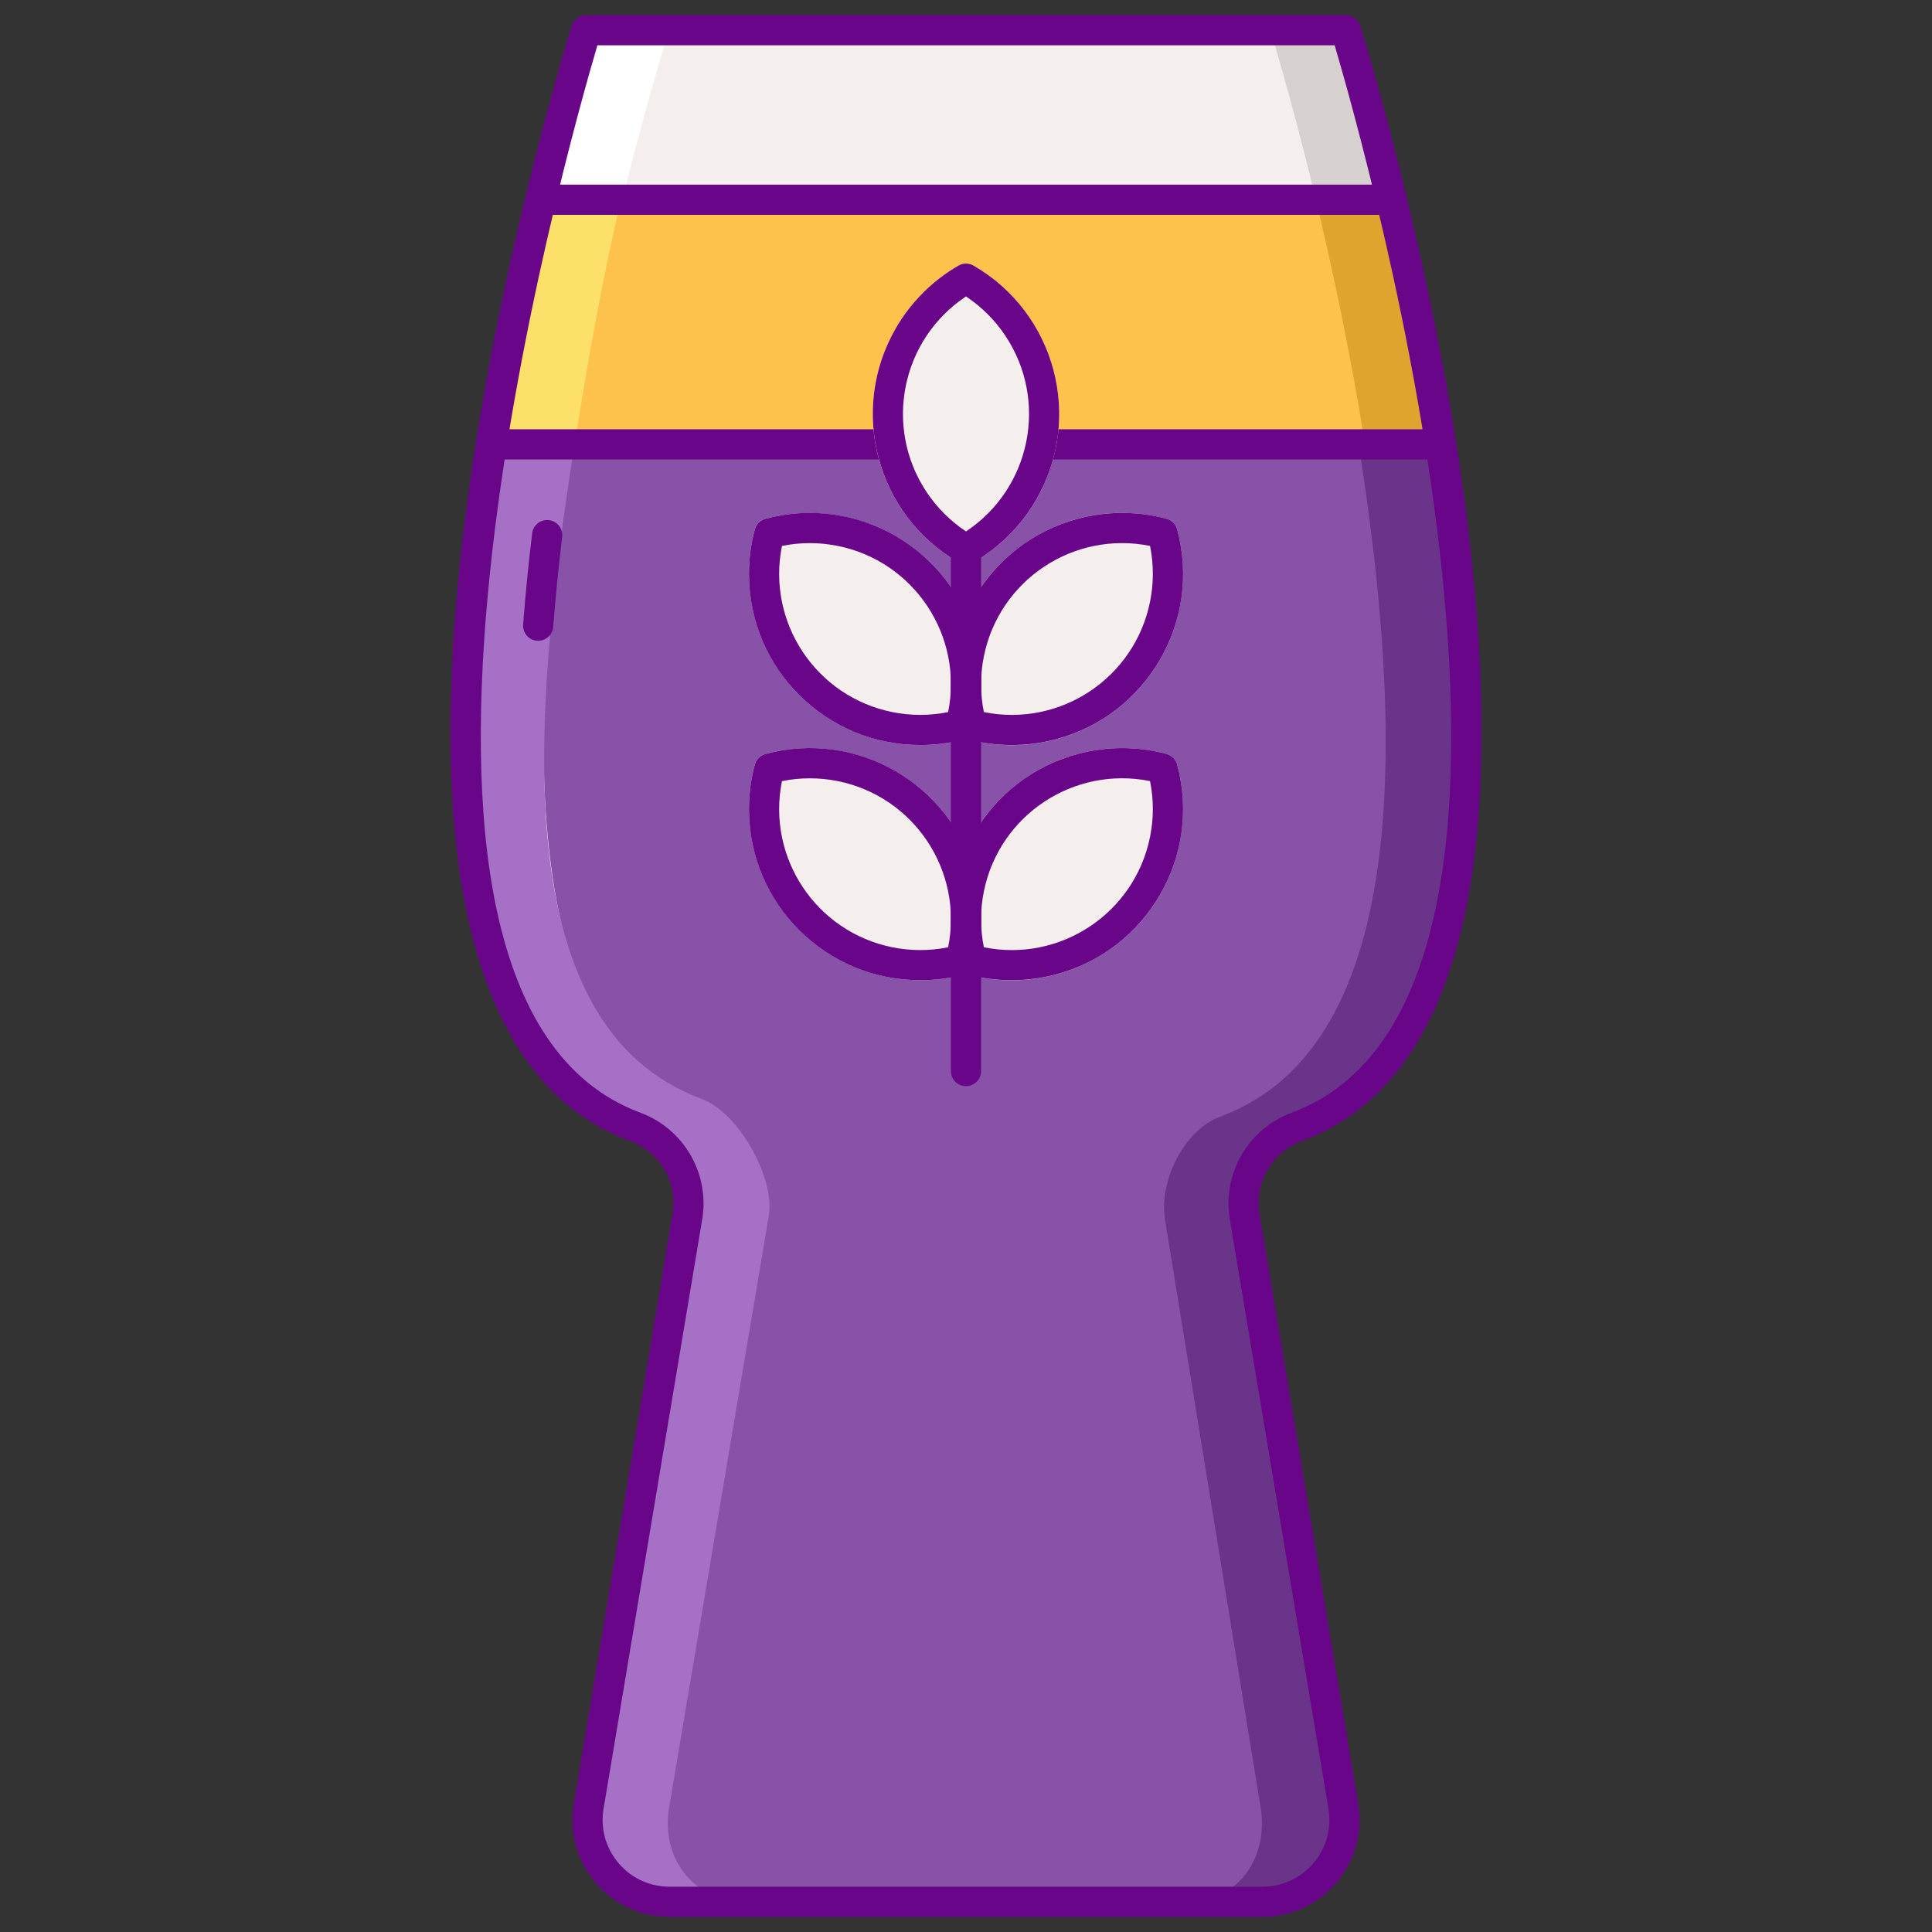 <svg id="Capa_1" enable-background="new 0 0 256 256" height="512" viewBox="0 0 256 256" width="512" xmlns="http://www.w3.org/2000/svg"><rect x="0" y="0" width="256" height="256" fill="#333333" stroke="none"/><path d="m77.671 4s-39.811 127.975 6.4 145.279c4.877 1.741 7.826 6.705 7.022 11.821l-13.093 78.245c-.99 5.917 3.003 11.516 8.92 12.506.593.099 1.192.149 1.793.149h78.574c5.999 0 10.862-4.863 10.862-10.862 0-.601-.05-1.2-.149-1.793l-13.094-78.245c-.804-5.117 2.146-10.082 7.025-11.822 46.209-17.303 6.398-145.278 6.398-145.278z" fill="#f4efed"/><path d="m84.069 149.279c4.878 1.74 7.828 6.705 7.024 11.821l-13.093 78.245c-.99 5.917 3.003 11.516 8.92 12.506.593.099 1.192.149 1.793.149h78.574c5.999 0 10.862-4.863 10.862-10.862 0-.601-.05-1.2-.149-1.793l-13.093-78.245c-.805-5.117 2.145-10.082 7.024-11.822 25.674-9.615 24.791-53.391 18.938-90.4h-125.738c-5.853 37.01-6.737 80.786 18.938 90.401z" fill="#8852a8"/><path d="m171.931 149.279c46.209-17.304 6.398-145.279 6.398-145.279h-10s39.811 127.975-6.4 145.279c-4.879 1.74-7.829 6.705-7.024 11.822l13.095 78.244c.99 5.917-3.003 11.516-8.92 12.506-.593.099-1.192.149-1.793.149h10c5.999 0 10.862-4.863 10.862-10.862 0-.601-.05-1.2-.149-1.793l-13.093-78.245c-.804-5.116 2.146-10.081 7.024-11.821z" fill="#d6d1cf"/><path d="m84.069 149.279c-46.209-17.304-6.398-145.279-6.398-145.279h10.988s-40.799 127.975 5.412 145.279c4.878 1.74 7.828 6.705 7.024 11.822l-13.095 78.244c-.99 5.917 3.003 11.516 8.92 12.506.593.099 1.192.149 1.793.149h-10c-5.999 0-10.862-4.863-10.862-10.862 0-.601.05-1.2.149-1.793l13.093-78.245c.804-5.116-2.146-10.081-7.024-11.821z" fill="#fff"/><path d="m184.361 26.465h-112.722c-2.2 9.171-4.614 20.438-6.508 32.412h125.738c-1.894-11.977-4.304-23.241-6.508-32.412z" fill="#fcc24c"/><path d="m184.361 26.465h-10c2.2 9.171 4.614 20.438 6.508 32.412h10c-1.894-11.977-4.304-23.241-6.508-32.412z" fill="#dea42e"/><path d="m71.639 26.465 10.654-.002c-2.2 9.171-4.252 20.367-6.146 32.341l-11.015.072c1.893-11.976 4.303-23.24 6.507-32.411z" fill="#fce06a"/><path d="m171.931 149.279c25.674-9.615 24.791-53.391 18.938-90.4h-10.845c5.853 37.011 7.43 79.435-18.244 89.048-4.879 1.74-8.219 8.542-7.415 13.659l12.659 77.805c.99 5.917-2.028 11.471-7.944 12.461-.593.099-1.192.149-1.793.149h10c5.999 0 10.862-4.863 10.862-10.862 0-.601-.05-1.2-.149-1.793l-13.093-78.246c-.804-5.116 2.146-10.081 7.024-11.821z" fill="#6a348a"/><path d="m84.067 149.279c-25.675-9.615-24.791-53.391-18.938-90.4l11.017-.074c-5.853 37.011-8.919 77.168 16.756 86.78 4.878 1.74 9.78 10.347 8.976 15.463l-13.22 78.488c-.99 5.917 2.345 11.324 8.261 12.314.592.099 1.191.149 1.791.149h-10c-5.999-.001-10.861-4.865-10.86-10.864 0-.6.05-1.199.149-1.791l13.092-78.244c.804-5.116-2.146-10.081-7.024-11.821z" fill="#a670c6"/><path d="m167.286 254h-78.573c-7.104 0-12.863-5.76-12.862-12.864 0-.711.059-1.42.176-2.121l13.094-78.244c.668-4.177-1.757-8.231-5.753-9.619-47.433-17.762-9.255-142.447-7.607-147.746.26-.836 1.034-1.406 1.91-1.406h100.658c.876 0 1.65.57 1.91 1.406 1.649 5.3 39.826 129.984-7.607 147.746-3.996 1.388-6.421 5.442-5.753 9.619l13.094 78.244c1.171 7.007-3.56 13.638-10.567 14.809-.701.117-1.41.176-2.12.176zm-88.128-248c-4.114 13.91-35.778 125.907 5.612 141.406 5.76 2.094 9.236 7.968 8.3 14.025l-13.097 78.244c-.809 4.827 2.449 9.395 7.275 10.203.484.081.974.122 1.465.122h78.573c4.894.001 8.862-3.965 8.863-8.859 0-.491-.041-.981-.122-1.466l-13.093-78.244c-.936-6.057 2.54-11.93 8.3-14.025 41.39-15.5 9.727-127.5 5.613-141.406z" fill="#690589"/><path d="m71.312 84.906c-.05 0-.1 0-.153-.006-1.101-.084-1.926-1.044-1.843-2.145.3-3.921.7-7.989 1.2-12.09.133-1.097 1.13-1.877 2.227-1.744s1.877 1.13 1.744 2.227c-.491 4.041-.888 8.047-1.181 11.909-.079 1.043-.948 1.849-1.994 1.849z" fill="#690589"/><path d="m183.361 28.465h-110.722c-1.105 0-2-.895-2-2s.895-2 2-2h110.722c1.105 0 2 .895 2 2s-.895 2-2 2z" fill="#690589"/><path d="m189.869 60.877h-123.738c-1.105 0-2-.895-2-2s.895-2 2-2h123.738c1.105 0 2 .895 2 2s-.895 2-2 2z" fill="#690589"/><path d="m129 35.194c-.619-.357-1.381-.357-2 0-10.855 6.272-14.571 20.156-8.3 31.011 1.991 3.446 4.853 6.309 8.3 8.3.619.357 1.381.357 2 0 10.855-6.272 14.571-20.156 8.3-31.011-1.991-3.447-4.854-6.309-8.3-8.3z" fill="#f4efed"/><path d="m123.356 74.614c-5.743-5.718-14.091-7.954-21.924-5.874-.692.185-1.232.725-1.417 1.417-3.23 12.123 3.979 24.57 16.102 27.8 3.832 1.021 7.865 1.021 11.698 0 .692-.185 1.232-.725 1.417-1.417 2.081-7.834-.157-16.183-5.876-21.926z" fill="#f4efed"/><path d="m155.985 70.157c-.185-.692-.725-1.232-1.417-1.417-12.11-3.243-24.557 3.944-27.8 16.054-1.03 3.847-1.03 7.898 0 11.746.185.692.725 1.232 1.417 1.417 12.11 3.243 24.557-3.944 27.8-16.054 1.03-3.848 1.03-7.899 0-11.746z" fill="#f4efed"/><path d="m123.356 105.776c-5.743-5.719-14.091-7.956-21.924-5.876-.692.185-1.232.725-1.417 1.417-3.23 12.123 3.979 24.57 16.102 27.8 3.832 1.021 7.865 1.021 11.698 0 .692-.185 1.232-.725 1.417-1.417 2.08-7.833-.157-16.181-5.876-21.924z" fill="#f4efed"/><path d="m155.985 101.319c-.185-.692-.725-1.232-1.417-1.417-12.11-3.243-24.557 3.944-27.8 16.054-1.03 3.847-1.03 7.898 0 11.746.185.692.725 1.232 1.417 1.417 12.11 3.243 24.557-3.944 27.8-16.054 1.03-3.848 1.03-7.899 0-11.746z" fill="#f4efed"/><g fill="#690589"><path d="m128 143.925c-1.105 0-2-.895-2-2v-69.151c0-1.105.895-2 2-2s2 .895 2 2v69.151c0 1.105-.895 2-2 2z"/><path d="m121.974 98.719c-12.528.027-22.706-10.107-22.733-22.635-.004-2.002.256-3.995.775-5.928.185-.692.725-1.232 1.417-1.417 12.11-3.243 24.557 3.944 27.8 16.054 1.03 3.847 1.03 7.898 0 11.746-.184.692-.724 1.232-1.416 1.417-1.906.508-3.87.764-5.843.763zm-18.361-26.383c-2.043 10.119 4.503 19.978 14.622 22.021 2.442.493 4.957.493 7.398 0 2.042-10.12-4.507-19.979-14.627-22.021-2.44-.492-4.953-.492-7.393 0z"/><path d="m128 74.774c-.351 0-.696-.093-1-.269-10.855-6.272-14.571-20.156-8.3-31.011 1.991-3.446 4.853-6.309 8.3-8.3.619-.357 1.381-.357 2 0 10.855 6.272 14.571 20.156 8.3 31.011-1.991 3.446-4.853 6.309-8.3 8.3-.304.176-.649.269-1 .269zm0-35.495c-8.599 5.711-10.941 17.311-5.231 25.91 1.378 2.075 3.156 3.853 5.231 5.231 8.599-5.711 10.941-17.311 5.231-25.91-1.378-2.075-3.156-3.853-5.231-5.231z"/><path d="m134.026 98.719c-1.972 0-3.935-.257-5.84-.765-.692-.185-1.232-.725-1.417-1.417-3.243-12.11 3.944-24.557 16.054-27.8 3.847-1.03 7.898-1.03 11.746 0 .692.185 1.232.725 1.417 1.417 3.247 12.1-3.93 24.541-16.03 27.788-1.933.519-3.927.779-5.928.775zm-3.66-4.362c10.12 2.043 19.979-4.505 22.022-14.625.493-2.441.493-4.955 0-7.396-10.121-2.041-19.981 4.509-22.022 14.63-.492 2.439-.492 4.952 0 7.391z"/><path d="m121.974 129.881c-12.528.027-22.706-10.107-22.733-22.635-.004-2.002.256-3.995.775-5.928.185-.692.725-1.232 1.417-1.417 12.11-3.243 24.557 3.944 27.8 16.054 1.03 3.847 1.03 7.898 0 11.746-.184.692-.724 1.232-1.416 1.417-1.906.508-3.87.764-5.843.763zm-18.361-26.381c-2.043 10.119 4.504 19.977 14.623 22.02 2.441.493 4.956.493 7.397 0 2.042-10.119-4.506-19.978-14.625-22.02-2.441-.492-4.955-.492-7.395 0z"/><path d="m134.026 129.881c-1.972 0-3.935-.257-5.84-.765-.692-.185-1.232-.725-1.417-1.417-3.243-12.11 3.944-24.557 16.054-27.8 3.847-1.03 7.898-1.03 11.746 0 .692.185 1.232.725 1.417 1.417 3.247 12.1-3.93 24.541-16.03 27.788-1.933.519-3.927.779-5.928.775zm-3.66-4.362c10.12 2.042 19.979-4.506 22.022-14.625.493-2.44.493-4.954 0-7.395-10.12-2.042-19.979 4.506-22.022 14.625-.492 2.441-.492 4.955 0 7.395z"/></g></svg>